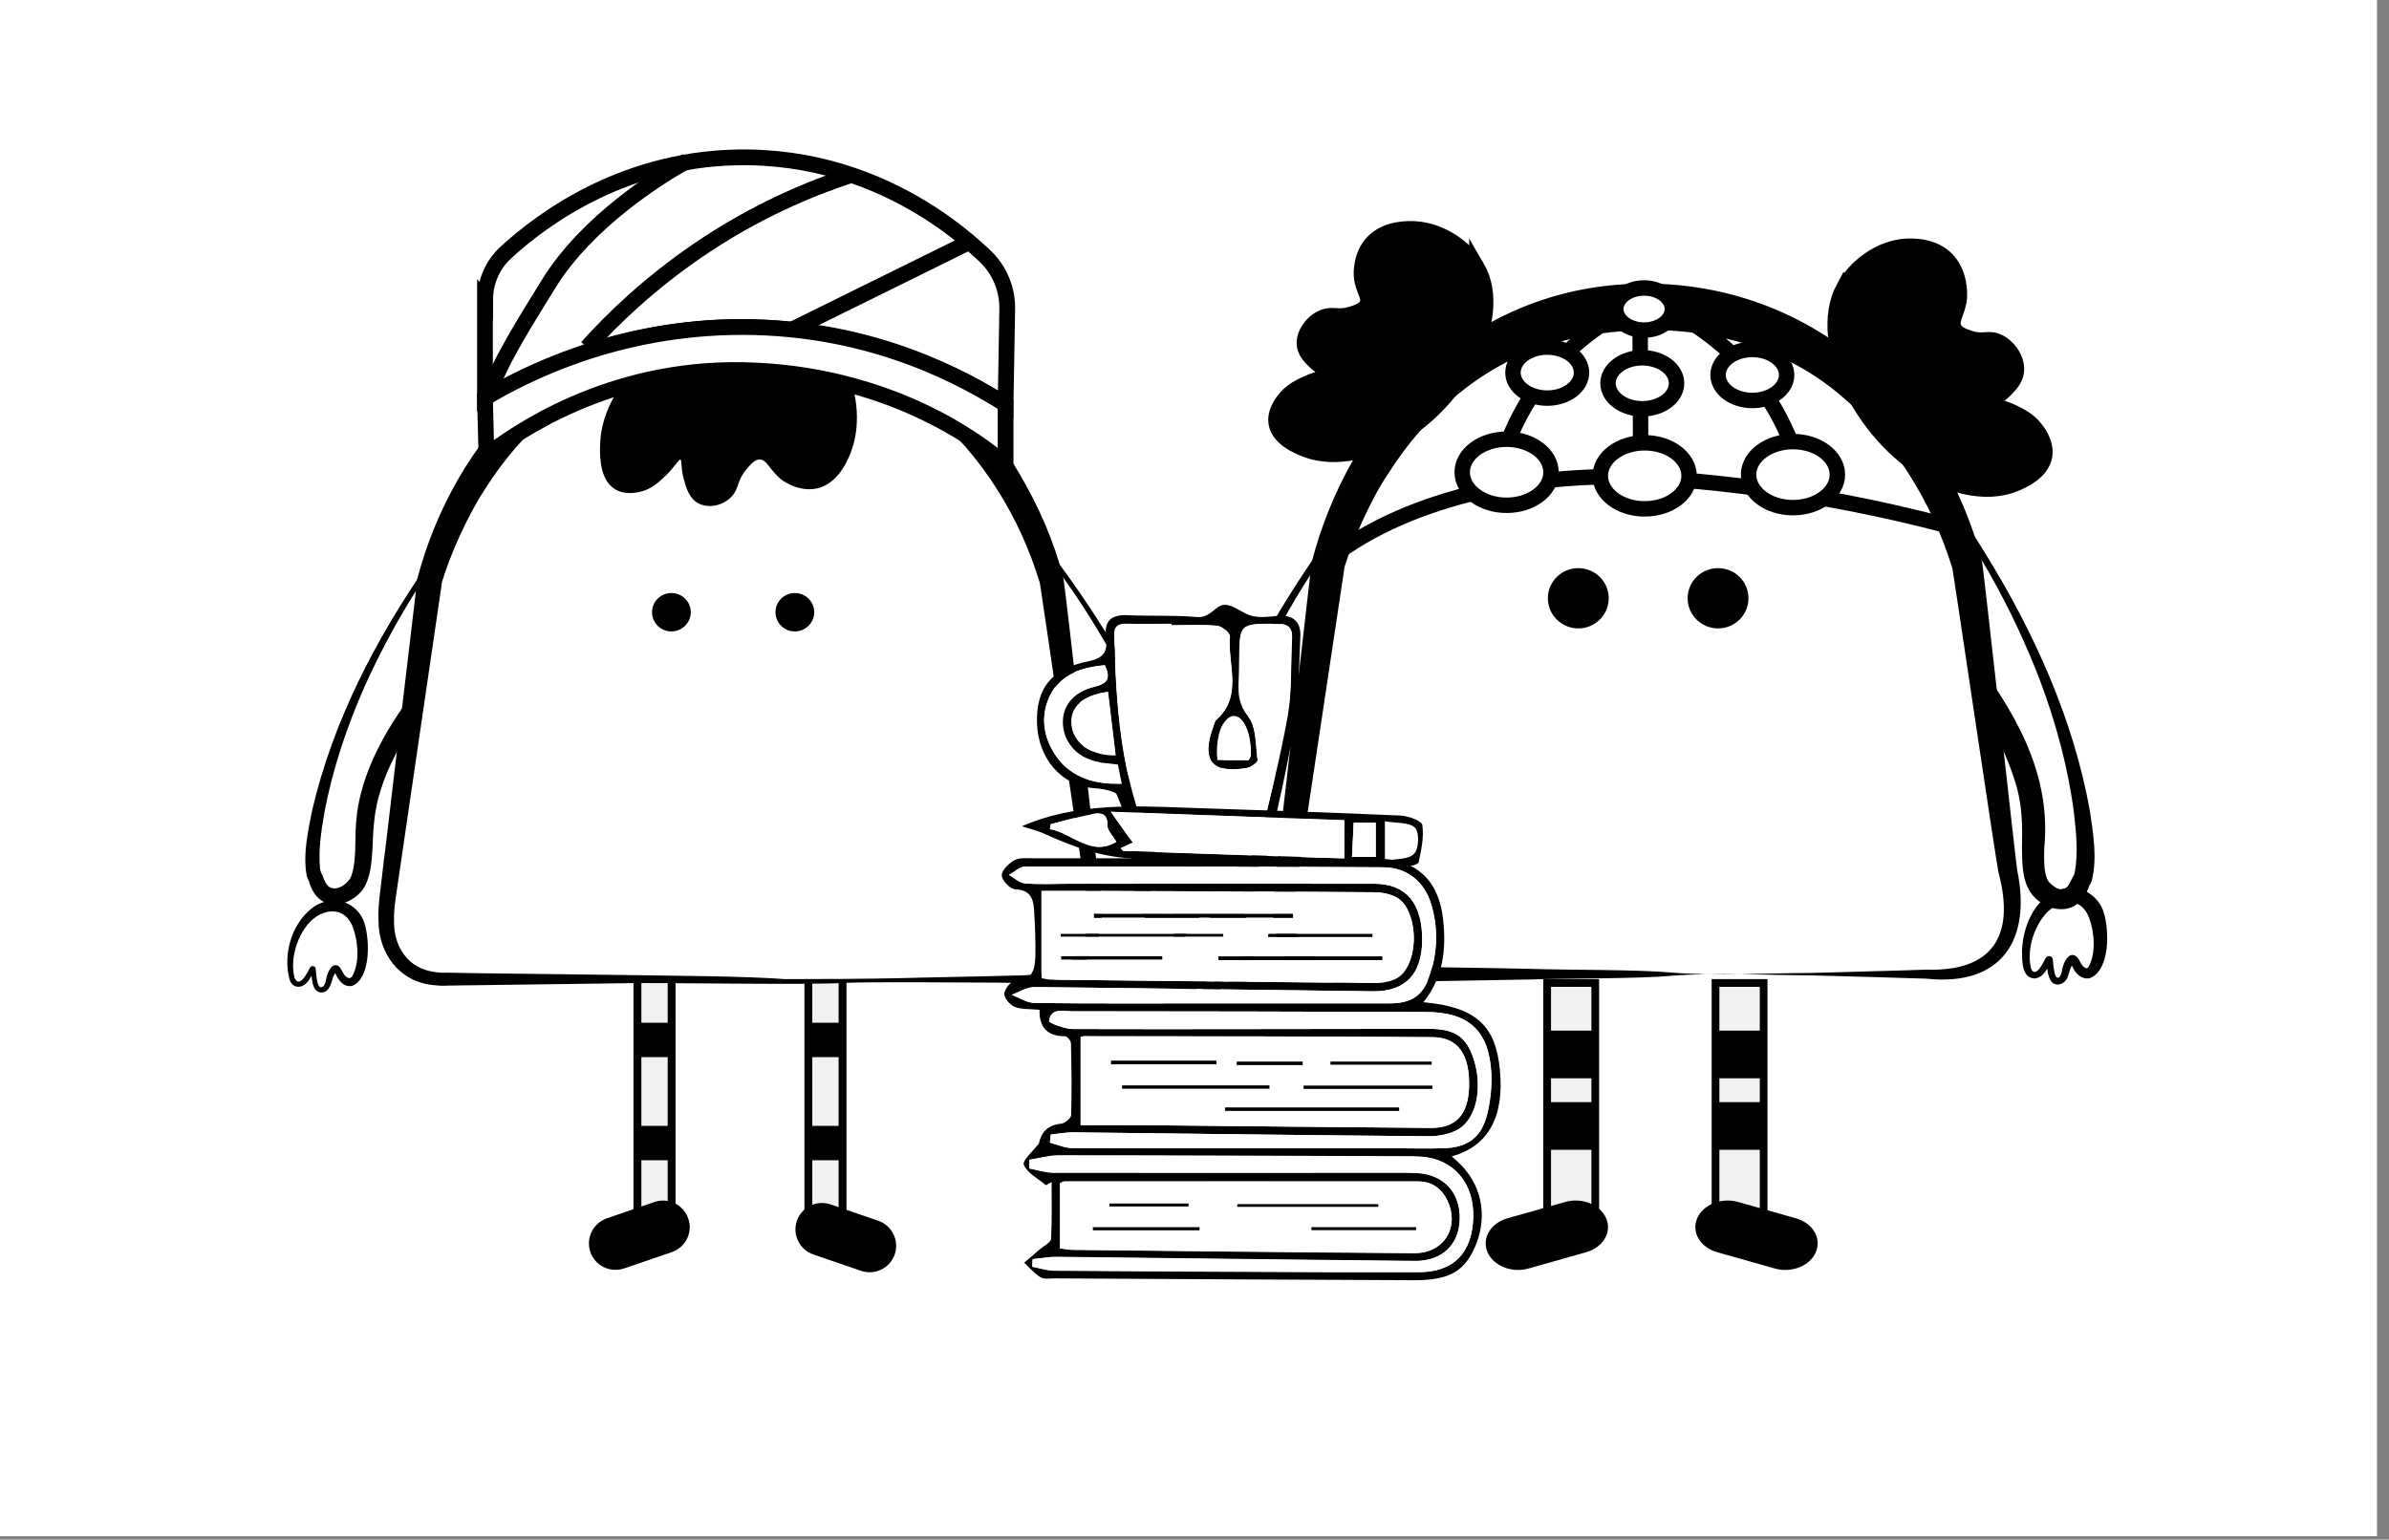 <svg width="121" height="78" viewBox="0 0 121 78" fill="none" xmlns="http://www.w3.org/2000/svg">
<rect x="0" y="0" width="121" height="78" fill="#808080" stroke="none"/>
<rect width="120.391" height="77.828" fill="white"/>
<path d="M63.132 46.503C62.806 45.791 61.89 45.302 61.109 45.551C59.613 46.022 59.184 47.712 59.355 49.06C59.441 49.506 59.544 50.436 60.213 50.354C60.681 50.218 60.755 49.755 60.889 49.377C60.887 49.368 60.915 49.347 60.864 49.398C60.814 49.449 60.7 49.413 60.692 49.391C60.669 49.369 60.67 49.364 60.668 49.364C60.743 49.671 60.816 50.031 61.019 50.298C61.294 50.646 61.762 50.413 61.851 50.038C61.922 49.704 61.885 49.536 62.028 49.271C62.036 49.251 62.053 49.25 62.013 49.281C61.97 49.314 61.882 49.276 61.894 49.279C61.956 49.362 61.999 49.443 62.075 49.538C62.269 49.806 62.648 50.029 62.995 49.867C63.912 49.282 63.551 47.342 63.132 46.503ZM62.441 46.883C62.821 47.545 63.087 48.591 62.816 49.324C62.772 49.393 62.775 49.414 62.7 49.41C62.451 49.37 62.367 49.102 62.171 48.937C61.772 48.662 61.579 49.164 61.538 49.477C61.506 49.661 61.531 49.838 61.503 49.941C61.411 50.242 61.262 50.129 61.179 49.918C61.072 49.678 61.044 49.499 60.963 49.234C60.953 49.214 60.944 49.189 60.907 49.157C60.884 49.118 60.748 49.081 60.679 49.143C60.596 49.221 60.611 49.237 60.592 49.267C60.512 49.512 60.258 50.38 59.955 49.874C59.62 49.083 59.716 48.043 60.097 47.273C60.586 46.235 61.799 45.749 62.441 46.883Z" fill="#010101"/>
<path d="M106.56 46.255C106.356 45.499 105.533 44.866 104.722 44.984C103.168 45.203 102.466 46.799 102.412 48.157C102.423 48.611 102.371 49.545 103.045 49.574C103.529 49.517 103.678 49.072 103.873 48.722C103.873 48.712 103.903 48.696 103.844 48.738C103.787 48.781 103.68 48.726 103.676 48.703C103.657 48.677 103.659 48.672 103.657 48.672C103.68 48.988 103.692 49.355 103.849 49.651C104.062 50.04 104.563 49.887 104.712 49.531C104.838 49.214 104.828 49.042 105.013 48.804C105.025 48.785 105.042 48.788 104.997 48.811C104.949 48.837 104.869 48.785 104.88 48.79C104.928 48.882 104.956 48.969 105.016 49.075C105.163 49.371 105.499 49.654 105.869 49.55C106.87 49.124 106.835 47.152 106.56 46.255ZM105.815 46.516C106.08 47.232 106.171 48.307 105.782 48.985C105.727 49.046 105.727 49.068 105.654 49.051C105.414 48.971 105.376 48.693 105.21 48.498C104.861 48.161 104.589 48.625 104.496 48.926C104.435 49.103 104.43 49.282 104.385 49.378C104.245 49.661 104.117 49.524 104.069 49.303C104.003 49.049 104.005 48.867 103.97 48.592C103.963 48.571 103.958 48.545 103.927 48.507C103.91 48.465 103.782 48.406 103.704 48.456C103.609 48.519 103.621 48.538 103.597 48.564C103.479 48.792 103.085 49.607 102.869 49.058C102.67 48.223 102.936 47.213 103.439 46.516C104.093 45.572 105.369 45.292 105.815 46.516Z" fill="#010101"/>
<path d="M71.951 25.255C71.3 31.157 62.212 35.572 62.668 43.506C62.657 44.081 62.652 44.606 62.467 45.045C62.405 45.161 62.359 45.226 62.235 45.325C61.996 45.51 61.705 45.671 61.469 45.459C61.312 45.327 61.223 44.964 61.075 44.76C61.099 44.769 61.113 44.797 61.118 44.813C61.091 44.762 61.085 44.693 61.068 44.623C60.944 43.663 61.079 42.678 61.228 41.715C61.608 39.439 62.309 37.206 63.204 35.073C64.811 31.325 66.987 27.81 69.677 24.729C69.824 24.571 70.398 23.918 70.557 23.75C71.967 22.308 71.996 24.134 71.951 25.253L71.951 25.255ZM72.583 25.277C72.557 24.472 72.614 22.83 71.501 22.707C70.741 22.744 70.342 23.288 69.922 23.793C68.612 25.377 67.369 27.031 66.227 28.74C63.599 32.648 61.441 36.951 60.426 41.57C60.218 42.701 59.961 43.888 60.193 45.044C60.233 45.177 60.307 45.341 60.411 45.447L60.281 45.231C60.367 45.53 60.487 45.853 60.757 46.147C61.468 46.925 62.735 46.521 63.281 45.762C63.745 45.111 63.76 44.207 63.795 43.535C63.815 42.466 63.86 41.526 64.168 40.527C65.307 37.025 67.92 34.263 69.983 31.257C71.202 29.464 72.506 27.538 72.581 25.277L72.583 25.277Z" fill="#010101"/>
<path d="M94.997 24.377C95.41 30.299 104.314 35.06 103.539 42.971C103.527 43.546 103.511 44.071 103.677 44.516C103.735 44.635 103.778 44.701 103.898 44.804C104.129 44.999 104.414 45.171 104.658 44.968C104.82 44.843 104.924 44.481 105.08 44.285C105.056 44.293 105.04 44.32 105.035 44.336C105.064 44.286 105.075 44.218 105.093 44.148C105.255 43.194 105.16 42.205 105.05 41.237C104.762 38.948 104.151 36.69 103.343 34.524C101.888 30.714 99.856 27.122 97.296 23.937C97.156 23.774 96.608 23.099 96.457 22.925C95.101 21.429 94.996 23.253 95 24.373L94.997 24.377ZM94.366 24.372C94.424 23.572 94.433 21.926 95.55 21.846C96.309 21.91 96.687 22.472 97.085 22.992C98.33 24.625 99.505 26.326 100.577 28.077C103.047 32.084 105.029 36.466 105.857 41.12C106.019 42.258 106.228 43.454 105.951 44.6C105.905 44.732 105.824 44.893 105.716 44.995L105.854 44.783C105.757 45.08 105.624 45.398 105.342 45.681C104.6 46.431 103.351 45.978 102.835 45.199C102.399 44.531 102.42 43.627 102.411 42.954C102.435 41.885 102.428 40.944 102.161 39.932C101.164 36.388 98.663 33.528 96.723 30.447C95.577 28.609 94.351 26.635 94.368 24.372L94.366 24.372Z" fill="#010101"/>
<path d="M80.798 49.8H78.362V61.874H80.798V49.8Z" fill="#F2F2F2" stroke="#010101" stroke-width="0.391" stroke-miterlimit="10"/>
<path d="M80.798 52.214H78.362V54.629H80.798V52.214Z" fill="#010101"/>
<path d="M80.798 55.837H78.362V58.252H80.798V55.837Z" fill="#010101"/>
<path d="M89.326 49.8H86.889V61.874H89.326V49.8Z" fill="#F2F2F2" stroke="#010101" stroke-width="0.391" stroke-miterlimit="10"/>
<path d="M89.326 52.214H86.889V54.629H89.326V52.214Z" fill="#010101"/>
<path d="M89.326 55.837H86.889V58.252H89.326V55.837Z" fill="#010101"/>
<path d="M89.891 64.266L86.972 63.44C86.118 63.198 85.661 62.435 85.957 61.731C86.251 61.03 87.181 60.653 88.039 60.896L90.959 61.722C91.812 61.965 92.27 62.727 91.974 63.431C91.68 64.132 90.745 64.507 89.891 64.266Z" fill="#010101"/>
<path d="M77.418 64.266L80.338 63.44C81.192 63.198 81.649 62.435 81.353 61.731C81.059 61.03 80.129 60.653 79.273 60.896L76.353 61.722C75.5 61.965 75.042 62.727 75.338 63.431C75.632 64.132 76.567 64.507 77.418 64.266Z" fill="#010101"/>
<path d="M101.703 44.163C101.703 44.163 103.199 49.348 98.281 49.348H68.175C68.175 49.348 64.469 49.704 65.057 45.232C65.643 40.76 67.267 28.602 67.267 28.602C67.267 28.602 70.424 15.553 83.458 15.553C96.492 15.553 99.627 28.588 99.627 28.588L101.703 44.168V44.163Z" fill="white"/>
<path d="M102.165 44.069C102.903 47.583 101.411 49.993 97.55 49.581C96.86 49.556 92.477 49.433 91.676 49.414C89.328 49.405 86.968 49.252 84.627 49.438C83.055 49.586 79.208 49.565 77.579 49.621L68.18 49.791C67.289 49.873 65.887 49.515 65.242 48.602C64.381 47.515 64.4 46.095 64.559 44.803C64.616 44.375 64.744 43.125 64.801 42.675C65.01 40.87 66.195 30.53 66.433 28.494C68.332 21.136 74.067 15.04 81.952 14.423C88.714 13.894 94.799 17.203 98.134 23.038C99.118 24.738 99.893 26.5 100.379 28.409C100.432 28.463 102.132 44.008 102.168 44.071L102.165 44.069ZM101.238 44.262C101.186 44.323 98.855 28.393 98.876 28.765C97.847 25.413 95.859 22.212 93.151 19.969C89.11 16.561 83.254 16.005 78.3 17.509C74.937 18.606 72.188 21.023 70.312 23.994C69.402 25.331 68.475 27.498 68.102 28.715C67.637 31.803 66.212 41.306 65.764 44.241C65.678 44.876 65.517 45.641 65.536 46.279C65.484 47.552 66.195 48.696 67.528 48.875C67.728 48.913 67.962 48.927 68.135 48.92C68.138 48.939 77.562 49.068 77.579 49.087C79.237 49.144 83.031 49.12 84.627 49.271C86.971 49.454 89.328 49.299 91.676 49.294C92.48 49.266 96.825 49.16 97.55 49.125C100.934 49.233 102.056 47.404 101.238 44.262Z" fill="#010101"/>
<path d="M79.939 31.446C80.574 31.446 81.089 30.937 81.089 30.309C81.089 29.68 80.574 29.174 79.939 29.174C79.303 29.174 78.789 29.683 78.789 30.309C78.789 30.935 79.303 31.446 79.939 31.446Z" fill="#010101" stroke="#010101" stroke-width="0.782" stroke-miterlimit="10"/>
<path d="M87.017 31.446C87.653 31.446 88.167 30.937 88.167 30.309C88.167 29.68 87.653 29.174 87.017 29.174C86.381 29.174 85.867 29.683 85.867 30.309C85.867 30.935 86.381 31.446 87.017 31.446Z" fill="#010101" stroke="#010101" stroke-width="0.782" stroke-miterlimit="10"/>
<path d="M74.802 13.522C76.349 16.165 73.655 20.896 70.114 22.431C69.673 22.619 67.78 23.443 66.058 22.741C65.738 22.61 64.771 22.217 64.64 21.447C64.536 20.821 65.036 20.254 65.145 20.131C65.473 19.762 65.873 19.578 66.175 19.437C66.877 19.112 67.344 19.126 67.363 18.942C67.379 18.782 67.04 18.735 66.628 18.345C66.431 18.159 66.139 17.883 66.077 17.523C65.98 16.958 66.462 16.276 67.057 16.059C67.536 15.885 67.766 16.13 68.451 15.916C68.769 15.814 69.07 15.72 69.215 15.468C69.452 15.066 69.018 14.71 68.957 13.979C68.954 13.934 68.885 12.945 69.542 12.265C70.261 11.519 71.413 11.585 71.679 11.599C73.019 11.679 74.248 12.576 74.802 13.524V13.522Z" fill="#010101" stroke="#010101" stroke-width="0.782" stroke-miterlimit="10"/>
<path d="M93.395 14.55C91.849 17.396 94.543 22.492 98.084 24.144C98.525 24.349 100.418 25.234 102.139 24.481C102.46 24.34 103.427 23.916 103.558 23.085C103.662 22.41 103.164 21.8 103.052 21.668C102.725 21.27 102.324 21.073 102.023 20.922C101.321 20.574 100.854 20.585 100.835 20.39C100.818 20.218 101.158 20.166 101.57 19.745C101.767 19.545 102.059 19.248 102.12 18.86C102.218 18.25 101.736 17.518 101.141 17.285C100.662 17.097 100.432 17.361 99.746 17.13C99.429 17.022 99.127 16.918 98.983 16.65C98.746 16.215 99.18 15.833 99.241 15.045C99.244 14.995 99.312 13.934 98.656 13.199C97.937 12.397 96.784 12.465 96.521 12.482C95.181 12.566 93.953 13.534 93.398 14.555L93.395 14.55Z" fill="#010101" stroke="#010101" stroke-width="0.782" stroke-miterlimit="10"/>
<path d="M83.06 14.32L83.1 23.455" stroke="black" stroke-width="0.782" stroke-miterlimit="10"/>
<path d="M75.591 25.738C75.774 24.149 76.189 21.772 78.255 19.067C79.587 17.326 81.857 15.852 82.886 15.431" stroke="black" stroke-width="0.782" stroke-miterlimit="10"/>
<path d="M67.395 28.263C71.472 25.098 77.979 23.836 83.825 24.217C89.814 24.608 94.958 25.639 99.044 26.741" stroke="black" stroke-width="0.782" stroke-miterlimit="10"/>
<path d="M83.302 25.78C84.543 25.78 85.55 25.031 85.55 24.107C85.55 23.182 84.543 22.433 83.302 22.433C82.06 22.433 81.053 23.182 81.053 24.107C81.053 25.031 82.06 25.78 83.302 25.78Z" fill="white" stroke="black" stroke-width="0.782" stroke-miterlimit="10"/>
<path d="M83.18 20.71C84.139 20.71 84.916 20.132 84.916 19.418C84.916 18.704 84.139 18.126 83.18 18.126C82.222 18.126 81.444 18.704 81.444 19.418C81.444 20.132 82.222 20.71 83.18 20.71Z" fill="white" stroke="black" stroke-width="0.782" stroke-miterlimit="10"/>
<path d="M78.366 20.169C79.325 20.169 80.102 19.59 80.102 18.877C80.102 18.163 79.325 17.584 78.366 17.584C77.408 17.584 76.63 18.163 76.63 18.877C76.63 19.59 77.408 20.169 78.366 20.169Z" fill="white" stroke="black" stroke-width="0.782" stroke-miterlimit="10"/>
<path d="M76.307 25.599C77.549 25.599 78.556 24.85 78.556 23.925C78.556 23.001 77.549 22.252 76.307 22.252C75.066 22.252 74.059 23.001 74.059 23.925C74.059 24.85 75.066 25.599 76.307 25.599Z" fill="white" stroke="black" stroke-width="0.782" stroke-miterlimit="10"/>
<path d="M91.528 25.858C91.345 24.269 90.93 21.892 88.865 19.187C87.532 17.445 85.262 15.972 84.233 15.551" stroke="black" stroke-width="0.782" stroke-miterlimit="10"/>
<path d="M88.754 20.289C89.713 20.289 90.49 19.71 90.49 18.997C90.49 18.283 89.713 17.704 88.754 17.704C87.795 17.704 87.018 18.283 87.018 18.997C87.018 19.71 87.795 20.289 88.754 20.289Z" fill="white" stroke="black" stroke-width="0.782" stroke-miterlimit="10"/>
<path d="M90.812 25.719C92.054 25.719 93.061 24.97 93.061 24.046C93.061 23.121 92.054 22.372 90.812 22.372C89.571 22.372 88.564 23.121 88.564 24.046C88.564 24.97 89.571 25.719 90.812 25.719Z" fill="white" stroke="black" stroke-width="0.782" stroke-miterlimit="10"/>
<path d="M83.271 16.723C84.062 16.723 84.703 16.245 84.703 15.657C84.703 15.068 84.062 14.59 83.271 14.59C82.48 14.59 81.838 15.068 81.838 15.657C81.838 16.245 82.48 16.723 83.271 16.723Z" fill="white" stroke="black" stroke-width="0.782" stroke-miterlimit="10"/>
<g clip-path="url(#clip0_2201_4846)">
<g clip-path="url(#clip1_2201_4846)">
<path d="M34.017 49.203H32.285V61.395H34.017V49.203Z" fill="#F2F2F2" stroke="black" stroke-width="0.399" stroke-miterlimit="10"/>
<path d="M42.674 49.203H40.943V61.395H42.674V49.203Z" fill="#F2F2F2" stroke="black" stroke-width="0.399" stroke-miterlimit="10"/>
<path d="M27.773 25.352C27.514 30.118 20.808 34.997 19.282 40.026C18.958 40.999 18.903 41.945 18.866 42.985C18.82 43.64 18.792 44.474 18.357 45.092C17.886 45.691 16.961 46.084 16.258 45.607C15.906 45.363 15.712 44.923 15.629 44.567L15.721 44.736C15.629 44.642 15.573 44.502 15.536 44.38C15.333 43.266 15.601 42.123 15.814 41.037C16.859 36.561 19.014 32.403 21.622 28.639C22.76 26.991 23.999 25.408 25.303 23.891C25.71 23.423 26.117 22.898 26.82 22.88C27.837 22.992 27.764 24.593 27.773 25.343V25.352ZM27.282 25.324C27.384 23.732 27.134 22.308 25.562 24.116L24.98 24.743C22.325 27.712 20.133 31.092 18.496 34.716C17.58 36.776 16.85 38.939 16.433 41.159C16.267 42.105 16.119 43.069 16.211 44.015C16.23 44.09 16.239 44.165 16.267 44.221C16.267 44.221 16.267 44.202 16.248 44.193L16.341 44.361C16.406 44.577 16.498 44.764 16.609 44.876C16.988 45.251 17.682 44.764 17.811 44.333C18.098 43.425 17.932 42.339 18.07 41.346C18.117 40.794 18.256 40.269 18.404 39.745C19.199 37.188 20.901 35.053 22.575 33.031C24.388 30.736 26.95 28.33 27.282 25.324Z" fill="black"/>
<path d="M48.465 26.637C48.724 31.404 55.429 36.282 56.955 41.311C57.279 42.285 57.334 43.23 57.371 44.27C57.418 44.925 57.445 45.759 57.88 46.377C58.352 46.976 59.277 47.37 59.98 46.892C60.331 46.648 60.525 46.208 60.608 45.852L60.516 46.021C60.608 45.927 60.664 45.787 60.701 45.665C60.904 44.551 60.636 43.408 60.424 42.322C59.378 37.846 57.223 33.688 54.615 29.924C53.478 28.276 52.238 26.693 50.934 25.176C50.527 24.708 50.12 24.184 49.417 24.165C48.4 24.277 48.474 25.879 48.465 26.628V26.637ZM48.955 26.609C48.853 25.017 49.103 23.594 50.675 25.401L51.258 26.029C53.912 28.997 56.104 32.377 57.741 36.001C58.657 38.062 59.388 40.225 59.804 42.444C59.97 43.39 60.118 44.354 60.026 45.3C60.007 45.375 59.998 45.45 59.97 45.506C59.97 45.506 59.97 45.487 59.989 45.478L59.896 45.647C59.832 45.862 59.739 46.049 59.628 46.161C59.249 46.536 58.555 46.049 58.426 45.618C58.139 44.71 58.306 43.624 58.167 42.631C58.121 42.079 57.982 41.554 57.834 41.03C57.038 38.474 55.337 36.339 53.663 34.316C51.85 32.022 49.288 29.615 48.955 26.609Z" fill="black"/>
<path d="M55.27 44.558C55.27 44.558 56.722 49.615 51.94 49.615H22.648C22.648 49.615 19.041 49.961 19.614 45.607C20.188 41.243 21.76 29.397 21.76 29.397C21.76 29.397 24.831 16.681 37.511 16.681C50.192 16.681 53.244 29.388 53.244 29.388L55.26 44.567L55.27 44.558Z" fill="white"/>
<path d="M55.631 44.483C56.343 47.892 54.965 50.148 51.228 49.792C50.553 49.774 47.214 49.774 46.437 49.764C44.162 49.764 43.857 49.764 42.765 49.792C41.239 49.914 33.387 49.774 31.805 49.811L22.658 49.933H22.686C22.399 49.952 22.168 49.933 21.909 49.905C20.198 49.718 19.171 48.285 19.171 46.637C19.143 46.169 19.199 45.654 19.254 45.185C19.31 44.764 19.439 43.556 19.504 43.116C19.717 41.355 20.901 31.289 21.141 29.304C23.018 22.215 28.476 16.39 36.087 15.8C42.627 15.295 48.407 18.413 51.663 24.05C52.615 25.68 53.374 27.393 53.846 29.229C53.91 29.266 55.594 44.427 55.64 44.474L55.631 44.483ZM54.909 44.633C54.881 44.68 52.643 29.229 52.662 29.519C51.663 26.213 49.73 23.058 47.066 20.838C43.089 17.458 37.308 16.859 32.416 18.376C29.095 19.471 26.394 21.868 24.554 24.799C23.657 26.157 22.778 28.171 22.39 29.472C21.946 32.478 20.586 41.749 20.17 44.614C20.087 45.242 19.939 45.991 19.957 46.618C19.92 47.92 20.642 49.062 21.992 49.24C22.195 49.278 22.427 49.287 22.602 49.278C22.602 49.296 31.768 49.39 31.777 49.399C33.969 49.437 37.632 49.446 39.778 49.605C41.674 49.605 43.607 49.596 45.494 49.558C46.28 49.53 50.497 49.455 51.209 49.427C52.282 49.418 53.457 49.371 54.28 48.613C55.325 47.611 55.242 45.925 54.891 44.623L54.909 44.633Z" fill="black"/>
<path d="M34.007 31.907C34.497 31.907 34.904 31.504 34.904 31.017C34.904 30.53 34.506 30.128 34.007 30.128C33.507 30.128 33.109 30.53 33.109 31.017C33.109 31.504 33.507 31.907 34.007 31.907Z" fill="black" stroke="black" stroke-width="0.168" stroke-miterlimit="10"/>
<path d="M40.258 31.907C40.749 31.907 41.156 31.504 41.156 31.017C41.156 30.53 40.758 30.128 40.258 30.128C39.759 30.128 39.361 30.53 39.361 31.017C39.361 31.504 39.759 31.907 40.258 31.907Z" fill="black" stroke="black" stroke-width="0.168" stroke-miterlimit="10"/>
<path d="M34.017 51.815H32.285V53.557H34.017V51.815Z" fill="black"/>
<path d="M34.017 57.04H32.285V58.782H34.017V57.04Z" fill="black"/>
<path d="M42.674 51.815H40.943V53.557H42.674V51.815Z" fill="black"/>
<path d="M42.674 57.04H40.943V58.782H42.674V57.04Z" fill="black"/>
<path d="M43.607 64.382L41.202 63.558C40.499 63.314 40.12 62.556 40.36 61.854C40.601 61.151 41.368 60.777 42.072 61.02L44.476 61.844C45.179 62.088 45.558 62.846 45.318 63.548C45.077 64.251 44.31 64.625 43.607 64.382Z" fill="black"/>
<path d="M31.62 64.26L34.025 63.436C34.728 63.193 35.107 62.434 34.857 61.732C34.617 61.029 33.849 60.655 33.146 60.898L30.742 61.722C30.039 61.966 29.66 62.724 29.9 63.427C30.14 64.129 30.908 64.504 31.611 64.26H31.62Z" fill="black"/>
<path d="M42.654 18.507C40.924 15.463 35.449 15.641 32.526 18.441C32.165 18.788 30.593 20.286 30.491 22.44C30.473 22.842 30.408 24.05 31.055 24.603C31.583 25.052 32.313 24.846 32.471 24.809C32.952 24.678 33.294 24.369 33.544 24.135C34.145 23.591 34.33 23.105 34.505 23.189C34.653 23.254 34.552 23.638 34.727 24.275C34.811 24.584 34.94 25.034 35.236 25.296C35.708 25.708 36.531 25.586 36.993 25.09C37.354 24.696 37.234 24.322 37.724 23.732C37.955 23.46 38.168 23.198 38.455 23.189C38.926 23.17 39.056 23.807 39.703 24.275C39.74 24.303 40.61 24.912 41.516 24.612C42.506 24.284 42.941 23.067 43.042 22.786C43.56 21.363 43.273 19.602 42.654 18.516V18.507Z" fill="black" stroke="black" stroke-width="0.184" stroke-miterlimit="10"/>
<path d="M17.885 47.011C17.441 45.757 16.1 46.037 15.453 47.011C14.962 47.714 14.713 48.697 14.916 49.53C15.147 50.102 15.564 49.306 15.684 49.053C15.758 48.903 15.943 48.903 15.989 49.071C16.017 49.334 16.017 49.521 16.081 49.764C16.109 49.905 16.183 50.017 16.248 50.017C16.507 49.998 16.488 49.643 16.572 49.399C16.655 49.146 16.886 48.697 17.201 48.996C17.358 49.193 17.404 49.465 17.645 49.549C17.728 49.568 17.756 49.549 17.83 49.474C18.227 48.791 18.144 47.742 17.885 47.011ZM18.468 46.805C18.727 47.629 18.782 49.53 17.857 49.942C17.413 50.055 17.108 49.633 16.979 49.287C16.96 49.259 16.951 49.231 16.942 49.221C16.923 49.212 16.979 49.249 17.016 49.231C17.043 49.221 17.025 49.221 17.016 49.24C16.96 49.315 16.905 49.427 16.868 49.502C16.775 49.792 16.683 50.336 16.211 50.279C15.804 50.167 15.822 49.68 15.767 49.343C15.767 49.268 15.767 49.174 15.748 49.137C15.748 49.137 15.748 49.137 15.758 49.156C15.758 49.174 15.841 49.212 15.887 49.184C15.934 49.156 15.906 49.165 15.906 49.184C15.822 49.362 15.73 49.54 15.61 49.699C15.36 50.073 14.833 50.13 14.666 49.633C14.333 48.36 14.74 46.871 15.776 46.028C16.738 45.26 18.125 45.625 18.477 46.824L18.468 46.805Z" fill="black"/>
<path d="M73.536 58.586C75.386 58.061 76.191 56.591 75.969 54.222C75.756 51.937 74.748 51.019 72.094 50.776C73.102 49.512 73.259 48.079 73.092 46.581C72.88 44.577 71.705 43.509 69.689 43.49C67.783 43.481 65.869 43.49 64.158 43.49C64.648 41.177 65.203 38.921 65.573 36.636C65.804 35.212 65.786 33.742 65.86 32.291C65.906 31.495 65.508 31.139 64.704 31.204C64.278 31.242 63.825 31.308 63.418 31.204C62.918 31.083 62.438 30.605 61.984 30.643C61.559 30.68 61.291 31.317 60.634 31.261C59.469 31.158 58.285 31.223 57.11 31.167C56.287 31.13 55.917 31.457 56.019 32.263C56.111 32.993 55.935 33.34 55.103 33.508C53.225 33.883 52.467 34.903 52.523 36.654C52.578 38.377 53.716 39.81 55.427 39.932C56.675 40.016 57.23 40.494 57.452 41.655C57.563 42.245 57.915 42.797 58.211 43.481C56.176 43.481 54.243 43.481 52.301 43.481C51.986 43.481 51.625 43.444 51.376 43.584C51.089 43.743 50.728 44.099 50.737 44.352C50.747 44.605 51.163 45.045 51.422 45.054C52.171 45.082 52.338 45.513 52.375 46.094C52.421 46.88 52.458 47.676 52.439 48.472C52.421 49.128 52.273 49.699 51.385 49.708C51.2 49.708 50.867 50.13 50.867 50.345C50.867 50.579 51.154 50.916 51.394 51.01C51.755 51.15 52.18 51.113 52.652 51.16C52.624 52.012 53.022 52.508 53.947 52.499C54.049 52.499 54.243 52.724 54.243 52.855C54.271 54.063 54.289 55.28 54.252 56.488C54.252 56.647 53.938 56.909 53.753 56.928C53.031 57.003 52.745 57.377 52.615 57.939C52.338 58.304 51.764 58.801 51.857 59.016C52.032 59.438 52.578 59.709 52.976 60.046C53.068 59.99 53.17 59.943 53.263 59.887C53.263 60.842 53.29 61.807 53.235 62.762C53.225 62.949 52.855 63.127 52.652 63.305C52.393 63.53 52.134 63.755 51.875 63.97C52.143 64.223 52.393 64.522 52.698 64.71C52.892 64.822 53.198 64.766 53.457 64.766C59.496 64.803 65.545 64.831 71.585 64.859C73.444 64.869 74.221 64.401 74.776 63.005C75.358 61.507 75.007 59.934 73.841 58.866C73.758 58.791 73.675 58.717 73.518 58.576L73.536 58.586ZM59.33 31.607V31.673C60.107 31.673 60.884 31.626 61.651 31.701C61.892 31.72 62.299 32.075 62.289 32.244C62.16 33.667 62.965 35.25 61.596 36.467C61.522 36.533 61.503 36.673 61.457 36.776C60.81 38.499 61.374 39.211 63.168 38.902C63.372 38.864 63.695 38.602 63.686 38.48C63.594 37.731 63.631 36.832 63.214 36.289C62.78 35.718 62.687 35.24 62.733 34.613C62.761 34.248 62.752 33.873 62.761 33.499C62.77 31.57 62.77 31.598 64.685 31.598C65.249 31.598 65.462 31.804 65.434 32.347C65.36 33.658 65.434 34.988 65.212 36.271C64.833 38.443 64.269 40.587 63.769 42.741C63.631 43.331 63.242 43.519 62.623 43.49C61.568 43.434 60.504 43.444 59.441 43.49C58.83 43.519 58.516 43.303 58.275 42.76C56.759 39.37 56.518 35.774 56.435 32.15C56.426 31.682 56.685 31.588 57.092 31.598C57.841 31.617 58.581 31.598 59.321 31.598L59.33 31.607ZM54.733 52.546C54.733 52.546 54.807 52.499 54.881 52.499C60.773 52.499 66.664 52.499 72.556 52.546C73.86 52.555 74.452 53.444 74.406 55.074C74.359 56.469 73.74 57.153 72.473 57.143C67.608 57.106 62.752 57.05 57.887 57.003C56.805 56.993 55.732 57.003 54.733 57.003V52.546ZM52.754 45.139C53.734 45.139 54.761 45.139 55.787 45.139C60.394 45.157 64.999 45.167 69.596 45.204C70.003 45.204 70.475 45.298 70.808 45.513C71.538 45.991 71.807 47.517 71.437 48.594C71.122 49.512 70.641 49.811 69.439 49.802C64.038 49.746 58.627 49.69 53.225 49.633C53.041 49.633 52.855 49.577 52.745 49.558C52.745 48.088 52.745 46.684 52.745 45.139H52.754ZM53.688 59.943C53.799 59.897 53.845 59.859 53.901 59.859C59.876 59.859 65.85 59.85 71.825 59.859C72.519 59.859 73.018 60.215 73.314 60.842C73.943 62.181 73.129 63.502 71.631 63.492C65.86 63.455 60.079 63.389 54.308 63.324C54.113 63.324 53.919 63.277 53.688 63.249V59.953V59.943ZM53.17 57.883C53.188 57.752 53.198 57.612 53.216 57.48C53.586 57.443 53.965 57.368 54.335 57.368C60.347 57.434 66.35 57.518 72.362 57.565C72.88 57.565 73.472 57.452 73.897 57.19C74.813 56.61 75.09 55.036 74.637 53.66C74.276 52.536 73.712 52.124 72.371 52.124C66.359 52.124 60.347 52.152 54.345 52.133C53.919 52.133 53.124 51.825 53.133 51.731C53.207 51.038 53.836 51.235 54.28 51.235C60.264 51.235 66.239 51.253 72.223 51.272C74.359 51.272 75.405 52.208 75.525 54.325C75.562 55.027 75.488 55.758 75.321 56.441C75.035 57.621 74.332 58.145 73.102 58.173C72.269 58.202 71.446 58.173 70.614 58.173C65.175 58.173 59.737 58.173 54.298 58.164C53.919 58.164 53.54 57.986 53.161 57.892L53.17 57.883ZM61.439 50.832C58.433 50.832 55.427 50.851 52.421 50.813C52.023 50.813 51.635 50.542 51.246 50.401C51.625 50.261 52.014 50.008 52.393 50.008C58.118 50.064 63.843 50.158 69.569 50.223C71.178 50.242 72.029 49.324 72.038 47.62C72.038 45.766 71.224 44.773 69.615 44.773C64.463 44.764 59.302 44.773 54.15 44.773C53.401 44.773 52.661 44.811 51.921 44.755C51.644 44.736 51.376 44.474 51.107 44.324C51.385 44.174 51.653 43.902 51.931 43.902C57.97 43.893 64.019 43.902 70.059 43.94C71.243 43.94 72.13 44.651 72.482 45.775C72.861 47.002 72.824 48.257 72.399 49.474C72.056 50.467 71.465 50.832 70.382 50.832C67.404 50.832 64.426 50.832 61.448 50.832H61.439ZM52.134 59.203C52.134 59.054 52.134 58.904 52.134 58.754C52.624 58.679 53.114 58.529 53.605 58.529C59.441 58.529 65.286 58.557 71.122 58.576C71.409 58.576 71.696 58.576 71.983 58.595C73.62 58.707 74.674 59.934 74.618 61.676C74.563 63.474 73.62 64.429 71.871 64.438C70.438 64.438 69.013 64.448 67.58 64.438C62.854 64.419 58.137 64.401 53.41 64.363C53.031 64.363 52.652 64.232 52.282 64.166C52.282 64.035 52.291 63.914 52.301 63.783C52.726 63.745 53.151 63.661 53.577 63.67C59.617 63.736 65.656 63.82 71.686 63.876C73.018 63.886 73.879 63.071 73.934 61.816C73.99 60.458 73.166 59.513 71.816 59.419C71.501 59.4 71.187 59.4 70.873 59.4C65.037 59.4 59.191 59.41 53.355 59.4C52.948 59.4 52.541 59.26 52.134 59.185V59.203ZM56.814 39.707C55.455 39.726 54.298 39.436 53.521 38.349C52.828 37.385 52.661 36.261 53.198 35.194C53.743 34.107 54.825 33.808 55.954 33.695C56.259 34.351 56.102 34.623 55.445 34.782C54.345 35.044 53.771 35.784 53.827 36.692C53.891 37.703 54.687 38.499 55.778 38.63C56.056 38.668 56.333 38.696 56.611 38.724C56.675 39.052 56.731 39.323 56.805 39.698L56.814 39.707ZM56.111 35.053C56.241 36.158 56.37 37.216 56.5 38.275C55.186 38.275 54.308 37.61 54.252 36.654C54.197 35.802 54.844 35.222 56.111 35.053ZM61.651 38.509C61.513 37.404 61.919 36.299 62.465 36.271C62.974 36.242 63.372 37.16 63.344 38.275C63.344 38.349 63.279 38.424 63.233 38.509H61.651Z" fill="black"/>
<path d="M59.33 31.607C58.581 31.607 57.841 31.626 57.101 31.607C56.694 31.598 56.435 31.692 56.445 32.16C56.528 35.784 56.768 39.389 58.285 42.769C58.535 43.322 58.849 43.528 59.45 43.5C60.505 43.453 61.569 43.453 62.632 43.5C63.243 43.528 63.64 43.34 63.779 42.751C64.278 40.597 64.833 38.452 65.222 36.28C65.444 34.997 65.37 33.667 65.444 32.356C65.472 31.813 65.259 31.607 64.695 31.607C62.78 31.607 62.78 31.579 62.771 33.508C62.771 33.883 62.771 34.248 62.743 34.623C62.688 35.25 62.789 35.727 63.224 36.299C63.64 36.842 63.603 37.741 63.696 38.49C63.714 38.612 63.381 38.883 63.178 38.911C61.374 39.22 60.819 38.518 61.467 36.786C61.504 36.683 61.522 36.542 61.605 36.477C62.974 35.259 62.17 33.667 62.299 32.253C62.318 32.085 61.901 31.729 61.661 31.71C60.893 31.645 60.116 31.682 59.34 31.682V31.607H59.33Z" fill="white"/>
<path d="M54.733 52.546V57.003C55.732 57.003 56.814 57.003 57.887 57.003C62.752 57.05 67.608 57.106 72.473 57.143C73.74 57.153 74.36 56.469 74.406 55.074C74.452 53.444 73.86 52.555 72.556 52.546C66.664 52.508 60.773 52.508 54.881 52.499C54.798 52.499 54.724 52.546 54.733 52.546ZM62.049 56.282C62.049 56.226 62.049 56.16 62.049 56.104H70.864C70.864 56.16 70.864 56.226 70.864 56.282H62.049ZM64.306 54.99C64.306 55.046 64.306 55.102 64.306 55.158H56.842V54.99H64.306ZM61.605 53.735C61.605 53.8 61.614 53.857 61.624 53.922H56.278V53.735H61.614H61.605ZM72.547 54.999V55.167H66.026V54.999H72.547ZM67.386 53.941C67.386 53.885 67.386 53.838 67.386 53.782H72.51V53.941H67.386ZM62.632 53.96C62.632 53.903 62.641 53.838 62.65 53.782H65.989V53.96H62.641H62.632Z" fill="white"/>
<path d="M52.754 45.139V49.558C52.856 49.577 53.041 49.624 53.235 49.633C58.637 49.699 64.047 49.755 69.449 49.802C70.642 49.811 71.132 49.512 71.447 48.594C71.817 47.517 71.548 45.991 70.818 45.513C70.485 45.298 70.022 45.213 69.606 45.204C65 45.167 60.394 45.157 55.797 45.139C54.771 45.139 53.744 45.139 52.764 45.139H52.754ZM65.49 46.309C65.49 46.375 65.49 46.431 65.49 46.496H55.418C55.418 46.431 55.418 46.375 55.418 46.309H65.499H65.49ZM61.717 48.641C61.717 48.575 61.707 48.519 61.707 48.453H70.013V48.641H61.717ZM58.868 48.444C58.868 48.5 58.868 48.556 58.868 48.613H53.744C53.744 48.556 53.744 48.5 53.744 48.444H58.868ZM61.957 47.311V47.451H53.725V47.311H61.957ZM64.214 47.47C64.214 47.414 64.223 47.367 64.232 47.311H69.504C69.504 47.367 69.504 47.414 69.504 47.47H64.214Z" fill="white"/>
<path d="M53.688 59.943V63.239C53.919 63.267 54.113 63.314 54.308 63.314C60.079 63.371 65.86 63.436 71.631 63.483C73.129 63.492 73.943 62.172 73.314 60.833C73.018 60.206 72.519 59.85 71.825 59.85C65.85 59.85 59.876 59.85 53.901 59.85C53.845 59.85 53.799 59.887 53.688 59.943ZM55.353 62.331V62.172H60.754V62.331H55.353ZM62.669 61.142C62.678 61.095 62.687 61.048 62.697 61.001H69.818C69.818 61.048 69.818 61.095 69.818 61.142H62.669ZM71.742 62.172C71.742 62.228 71.724 62.275 71.724 62.322H66.433C66.433 62.266 66.433 62.219 66.433 62.172H71.742ZM60.209 60.973V61.123H56.204V60.973H60.209Z" fill="white"/>
<path d="M53.17 57.883C53.55 57.977 53.929 58.155 54.308 58.164C59.746 58.183 65.185 58.173 70.623 58.173C71.456 58.173 72.279 58.202 73.111 58.173C74.341 58.136 75.044 57.621 75.331 56.441C75.498 55.758 75.572 55.027 75.534 54.325C75.414 52.208 74.378 51.272 72.233 51.272C66.249 51.253 60.274 51.235 54.289 51.235C53.846 51.235 53.226 51.047 53.143 51.731C53.133 51.825 53.929 52.133 54.354 52.133C60.366 52.152 66.378 52.124 72.381 52.124C73.722 52.124 74.277 52.546 74.647 53.66C75.091 55.036 74.822 56.61 73.907 57.19C73.481 57.462 72.889 57.574 72.371 57.565C66.359 57.518 60.357 57.434 54.345 57.368C53.975 57.368 53.596 57.443 53.226 57.48C53.207 57.612 53.198 57.752 53.18 57.883H53.17Z" fill="white"/>
<path d="M61.439 50.832H70.374C71.465 50.832 72.057 50.457 72.39 49.474C72.806 48.257 72.843 47.011 72.473 45.775C72.131 44.651 71.243 43.94 70.05 43.94C64.01 43.902 57.961 43.893 51.922 43.902C51.644 43.902 51.376 44.183 51.099 44.324C51.367 44.474 51.626 44.736 51.913 44.755C52.653 44.82 53.402 44.773 54.142 44.773C59.293 44.773 64.454 44.764 69.606 44.773C71.215 44.773 72.038 45.766 72.029 47.62C72.029 49.315 71.178 50.242 69.56 50.223C63.834 50.158 58.109 50.064 52.384 50.008C52.005 50.008 51.617 50.261 51.237 50.401C51.626 50.551 52.023 50.813 52.412 50.813C55.418 50.851 58.424 50.832 61.43 50.832H61.439Z" fill="white"/>
<path d="M52.134 59.203C52.541 59.278 52.948 59.419 53.355 59.419C59.191 59.428 65.037 59.419 70.873 59.419C71.187 59.419 71.502 59.419 71.816 59.438C73.166 59.531 73.999 60.477 73.934 61.835C73.879 63.09 73.019 63.904 71.687 63.895C65.647 63.839 59.608 63.755 53.577 63.689C53.152 63.689 52.726 63.764 52.301 63.801C52.301 63.932 52.291 64.054 52.282 64.185C52.661 64.251 53.041 64.382 53.411 64.382C58.137 64.419 62.854 64.438 67.58 64.457C69.014 64.457 70.438 64.457 71.872 64.457C73.611 64.457 74.563 63.492 74.619 61.694C74.665 59.953 73.62 58.726 71.983 58.614C71.696 58.595 71.409 58.595 71.123 58.595C65.286 58.576 59.441 58.548 53.605 58.548C53.115 58.548 52.624 58.698 52.134 58.773C52.134 58.923 52.134 59.063 52.134 59.213V59.203Z" fill="white"/>
<path d="M56.814 39.707C56.74 39.333 56.685 39.061 56.62 38.733C56.343 38.705 56.065 38.668 55.788 38.64C54.696 38.499 53.901 37.713 53.836 36.701C53.781 35.793 54.354 35.044 55.455 34.791C56.111 34.632 56.269 34.36 55.963 33.705C54.835 33.817 53.753 34.117 53.207 35.203C52.671 36.271 52.837 37.394 53.531 38.359C54.308 39.445 55.473 39.735 56.824 39.717L56.814 39.707Z" fill="white"/>
<path d="M56.121 35.053C54.853 35.222 54.206 35.802 54.262 36.654C54.317 37.619 55.205 38.284 56.509 38.275C56.38 37.207 56.25 36.149 56.121 35.044V35.053Z" fill="white"/>
<path d="M61.661 38.509H63.243C63.289 38.415 63.344 38.349 63.354 38.275C63.391 37.16 62.984 36.252 62.475 36.271C61.939 36.299 61.523 37.404 61.661 38.509Z" fill="white"/>
<path d="M62.049 56.282H70.864C70.864 56.226 70.864 56.16 70.864 56.104H62.049C62.049 56.16 62.049 56.216 62.049 56.282Z" fill="black"/>
<path d="M64.296 54.99H56.833V55.158H64.296C64.296 55.102 64.296 55.046 64.296 54.99Z" fill="black"/>
<path d="M61.606 53.735H56.269V53.922H61.615C61.615 53.857 61.606 53.8 61.606 53.735Z" fill="black"/>
<path d="M72.547 54.999H66.026V55.167H72.547V54.999Z" fill="black"/>
<path d="M67.386 53.941H72.51V53.782H67.386V53.941Z" fill="black"/>
<path d="M62.631 53.96H65.98V53.782H62.641C62.641 53.838 62.641 53.903 62.631 53.96Z" fill="black"/>
<path d="M65.49 46.3H55.408C55.408 46.365 55.408 46.421 55.408 46.487H65.48C65.48 46.421 65.48 46.365 65.48 46.3H65.49Z" fill="black"/>
<path d="M61.716 48.641H70.013V48.453H61.707C61.707 48.519 61.707 48.575 61.716 48.641Z" fill="black"/>
<path d="M58.868 48.444H53.744C53.744 48.5 53.744 48.556 53.744 48.613H58.868C58.868 48.556 58.868 48.5 58.868 48.444Z" fill="black"/>
<path d="M61.956 47.311H53.725V47.451H61.956C61.956 47.405 61.956 47.358 61.956 47.311Z" fill="black"/>
<path d="M64.223 47.47H69.513C69.513 47.414 69.513 47.367 69.513 47.311H64.241C64.241 47.367 64.223 47.414 64.223 47.47Z" fill="black"/>
<path d="M55.353 62.331H60.755V62.172H55.353V62.331Z" fill="black"/>
<path d="M62.66 61.142H69.809C69.809 61.095 69.809 61.048 69.809 61.002H62.687C62.678 61.048 62.669 61.095 62.65 61.142H62.66Z" fill="black"/>
<path d="M71.733 62.172H66.424C66.424 62.228 66.424 62.275 66.424 62.322H71.714C71.714 62.275 71.724 62.219 71.733 62.172Z" fill="black"/>
<path d="M60.199 60.973H56.194V61.123H60.199V60.973Z" fill="black"/>
<path d="M51.755 41.861C54.493 40.672 57.35 40.822 60.199 40.925C63.779 41.046 67.349 41.159 70.928 41.318C71.326 41.337 72.01 41.58 72.038 41.795C72.13 42.404 71.983 43.069 71.853 43.687C71.825 43.799 71.409 43.902 71.178 43.893C66.655 43.762 62.132 43.575 57.619 43.5C55.898 43.472 54.382 42.919 52.865 42.226C52.513 42.067 52.125 41.983 51.755 41.861ZM68.089 41.561C64.232 41.421 60.403 41.28 56.259 41.131C56.685 41.73 56.962 42.123 57.369 42.694C57.258 42.751 57.018 42.863 56.768 42.975C56.805 43.022 56.842 43.069 56.879 43.116C60.597 43.247 64.315 43.369 68.089 43.5C68.089 42.797 68.089 42.236 68.089 41.571V41.561ZM53.225 41.758C53.207 41.833 53.198 41.917 53.179 42.002C54.308 42.189 55.223 43.425 56.546 42.648C56.361 42.329 56.083 42.067 56.093 41.814C56.12 41.206 55.751 41.159 55.362 41.234C54.641 41.365 53.938 41.571 53.235 41.749L53.225 41.758ZM70.142 43.612C70.697 43.5 71.335 43.556 71.622 43.256C71.871 43.003 71.899 42.161 71.668 41.936C71.372 41.646 70.725 41.711 70.142 41.608V43.612ZM68.477 43.416H69.68V41.683H68.56C68.533 42.254 68.514 42.76 68.477 43.416Z" fill="black"/>
<path d="M68.088 41.561V43.49C64.315 43.359 60.597 43.238 56.879 43.106C56.842 43.06 56.804 43.013 56.767 42.966C57.017 42.854 57.258 42.732 57.369 42.685C56.962 42.114 56.684 41.721 56.259 41.121C60.393 41.271 64.231 41.411 68.088 41.552V41.561Z" fill="white"/>
<path d="M53.226 41.758C53.938 41.58 54.641 41.374 55.353 41.243C55.751 41.168 56.112 41.215 56.084 41.824C56.075 42.076 56.361 42.339 56.537 42.657C55.214 43.434 54.299 42.189 53.17 42.011C53.189 41.926 53.198 41.852 53.217 41.767L53.226 41.758Z" fill="white"/>
<path d="M68.477 43.416C68.505 42.751 68.532 42.254 68.56 41.683H69.679V43.416H68.477Z" fill="white"/>
<path d="M24.563 15.182V20.164C26.561 19.012 31.426 16.54 37.586 16.568C44.208 16.606 48.99 19.256 50.932 20.492L51.015 15.679C51.034 14.649 50.627 13.665 49.878 12.963C48.583 11.736 46.298 9.938 43.144 8.871C41.6 8.347 39.852 8 37.909 7.972C31.787 7.888 27.504 11.053 25.599 12.813C24.942 13.422 24.572 14.293 24.572 15.192L24.563 15.182Z" fill="white" stroke="black" stroke-width="0.798" stroke-miterlimit="10"/>
<path d="M29.733 17.598C31.055 16.119 32.915 14.349 35.366 12.673C38.288 10.678 41.063 9.536 43.153 8.852" fill="white"/>
<path d="M29.733 17.598C31.055 16.119 32.915 14.349 35.366 12.673C38.288 10.678 41.063 9.536 43.153 8.852" stroke="black" stroke-width="0.798" stroke-miterlimit="10"/>
<path d="M40.166 16.671L49.1 12.261" stroke="black" stroke-width="0.798" stroke-miterlimit="10"/>
<path d="M24.637 23.067C24.637 22.908 24.563 20.164 24.563 20.164C26.561 18.975 31.213 16.568 37.586 16.568C44.319 16.568 48.962 19.256 50.932 20.492V23.545C49.683 22.43 45.031 18.9 37.66 18.75C30.778 18.61 26.034 22 24.637 23.076V23.067Z" fill="white" stroke="black" stroke-width="0.798" stroke-miterlimit="10"/>
<path d="M24.84 19.874C25.136 18.61 26.681 16.175 27.791 14.377C29.742 11.212 33.405 8.927 34.792 8.159" fill="white"/>
<path d="M24.84 19.874C25.136 18.61 26.681 16.175 27.791 14.377C29.742 11.212 33.405 8.927 34.792 8.159" stroke="black" stroke-width="0.798" stroke-miterlimit="10"/>
</g>
</g>
<defs>
<clipPath id="clip0_2201_4846">
<rect width="65.46" height="63.864" fill="white" transform="translate(10.944 7.401)"/>
</clipPath>
<clipPath id="clip1_2201_4846">
<rect width="61.469" height="57.477" fill="white" transform="translate(14.537 7.401)"/>
</clipPath>
</defs>
</svg>
